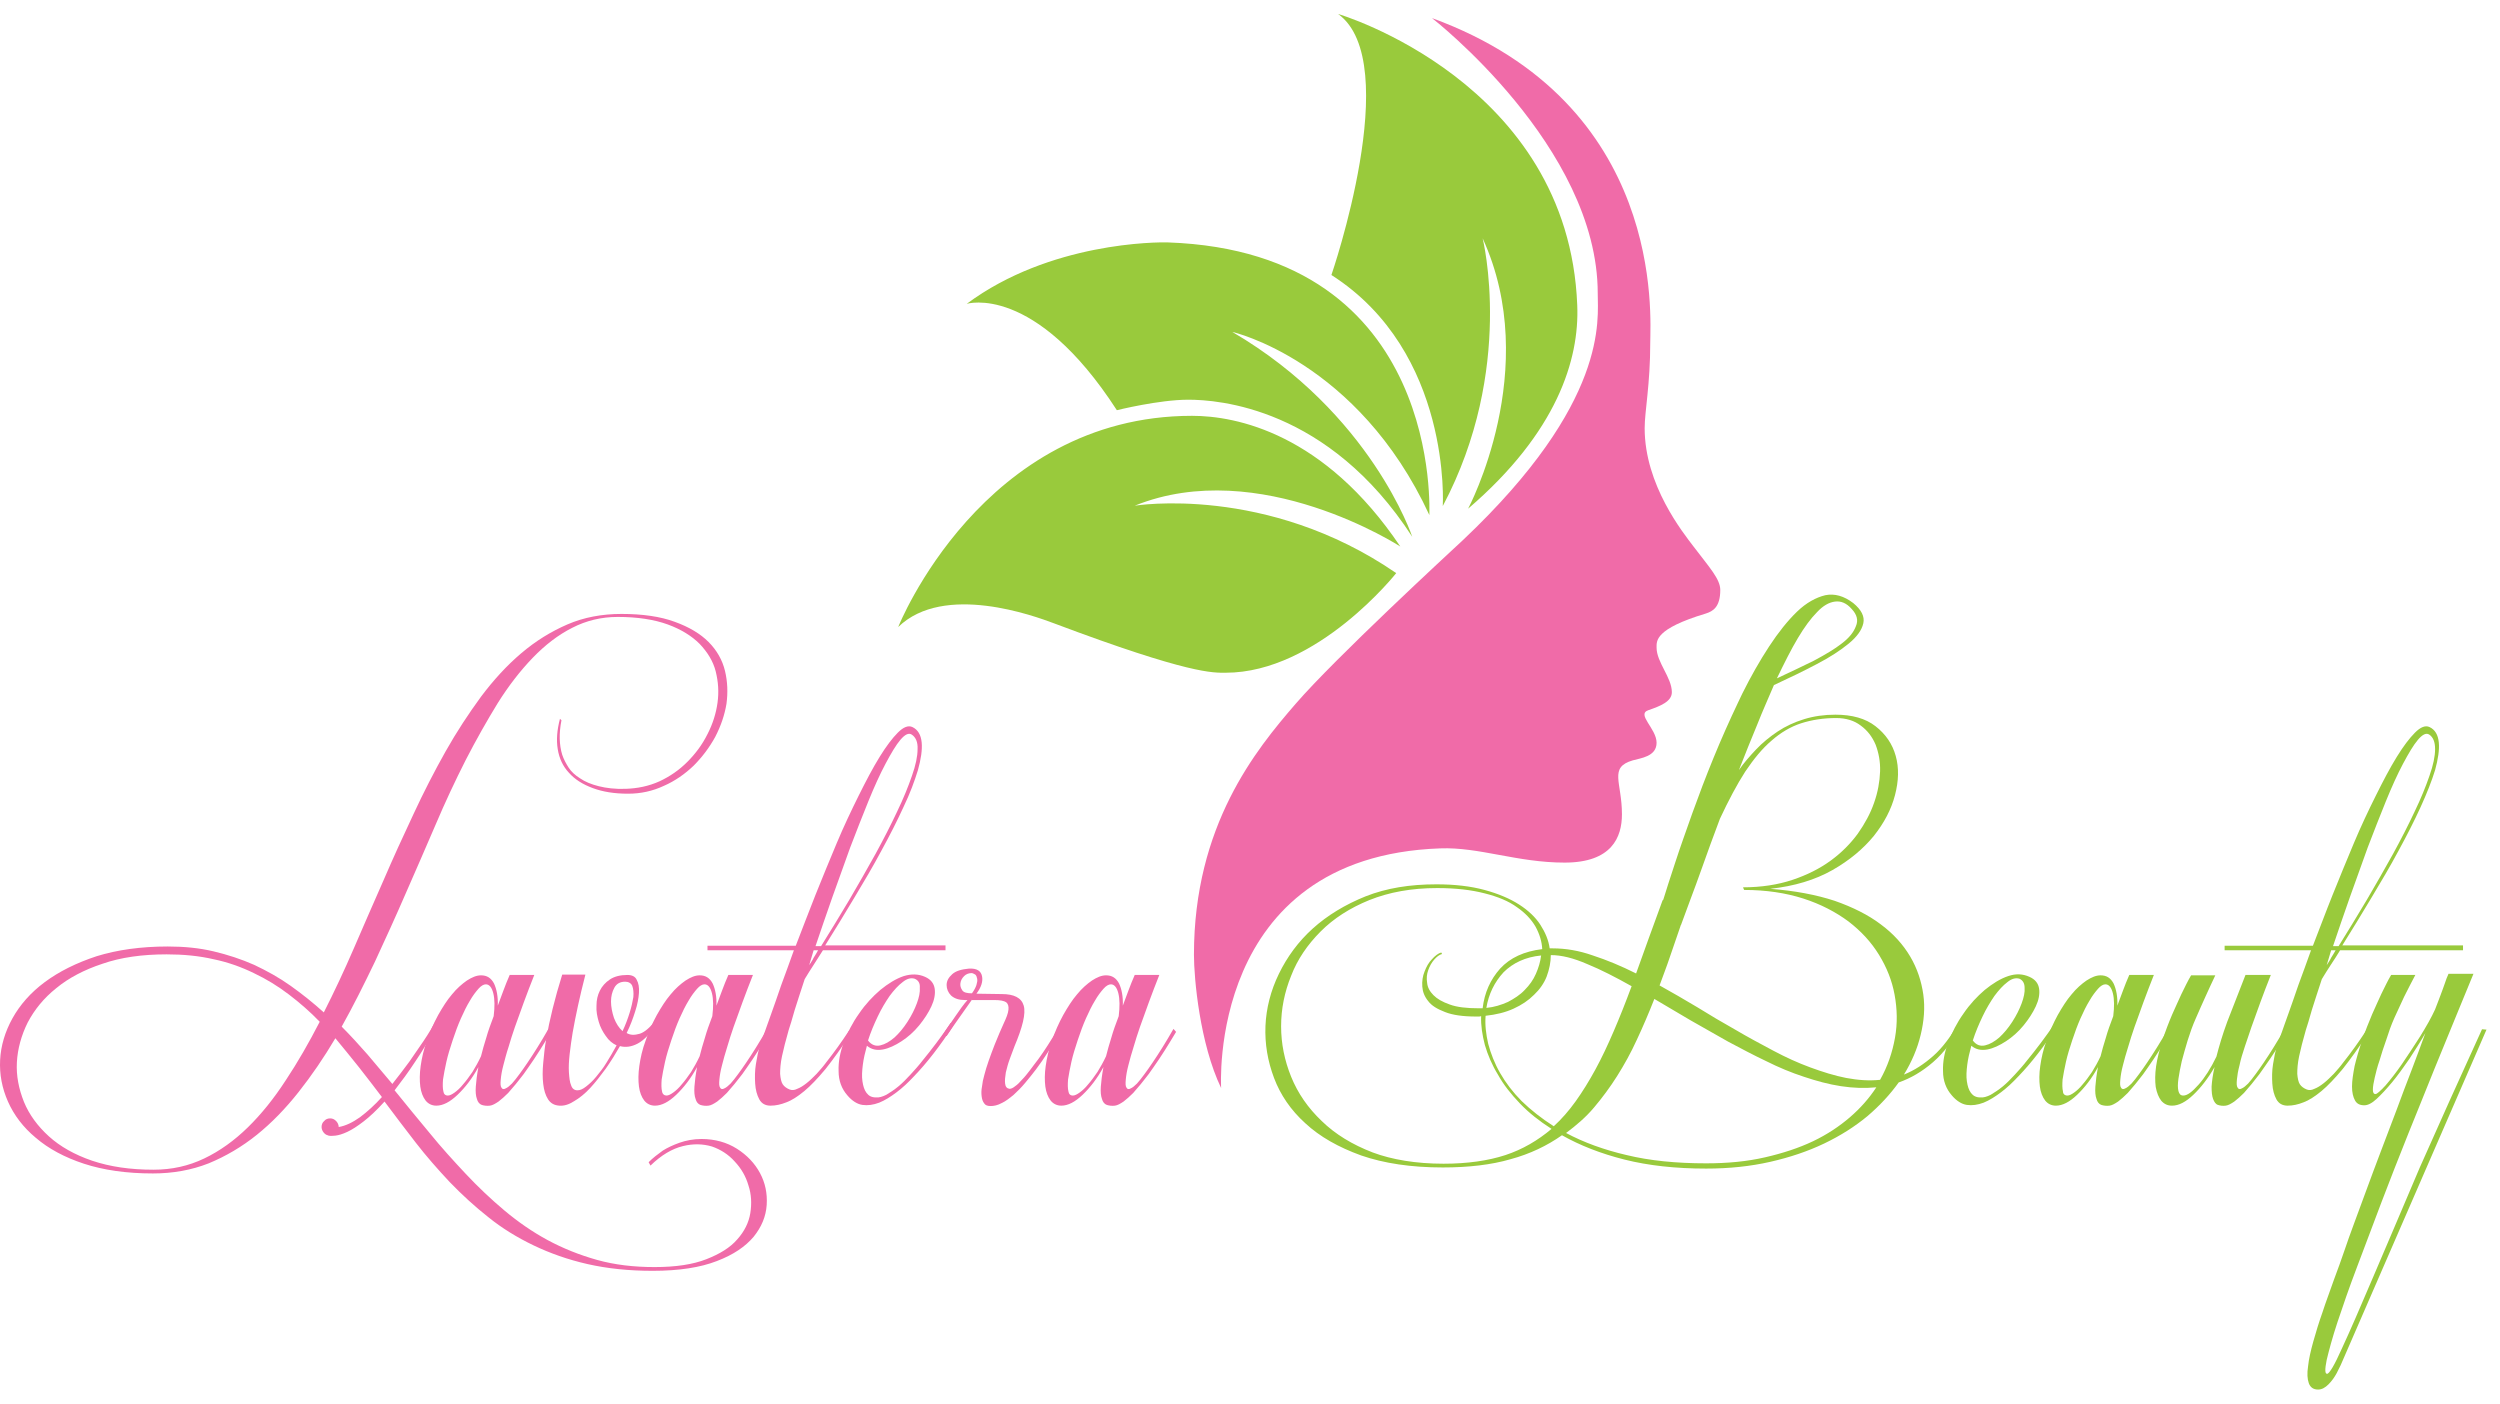 <svg width="171" height="96" viewBox="0 0 171 96" fill="none" xmlns="http://www.w3.org/2000/svg">
<path d="M29.971 70.017C29.41 71.016 28.901 71.887 28.391 72.63C27.907 73.373 27.423 74.013 26.99 74.577C27.78 75.55 28.569 76.524 29.385 77.497C30.174 78.471 31.015 79.393 31.856 80.29C32.697 81.186 33.589 82.031 34.506 82.8C35.423 83.569 36.417 84.26 37.461 84.824C38.506 85.387 39.652 85.848 40.85 86.181C42.047 86.514 43.347 86.668 44.773 86.668C46.226 86.668 47.398 86.489 48.315 86.13C49.232 85.772 49.946 85.336 50.43 84.772C50.914 84.234 51.219 83.62 51.321 82.979C51.423 82.339 51.398 81.698 51.194 81.084C51.016 80.469 50.71 79.931 50.251 79.444C49.818 78.957 49.283 78.624 48.697 78.42C48.086 78.24 47.423 78.215 46.71 78.394C45.971 78.573 45.232 79.009 44.493 79.726L44.366 79.495C44.646 79.214 44.977 78.957 45.334 78.701C45.665 78.496 46.047 78.317 46.48 78.163C46.914 78.01 47.423 77.907 47.984 77.907C48.901 77.907 49.716 78.138 50.404 78.573C51.092 79.009 51.627 79.572 51.984 80.238C52.34 80.904 52.493 81.622 52.442 82.416C52.391 83.21 52.086 83.927 51.551 84.593C50.99 85.259 50.175 85.823 49.028 86.258C47.907 86.694 46.455 86.924 44.646 86.924C43.016 86.924 41.538 86.77 40.187 86.463C38.837 86.156 37.614 85.72 36.493 85.182C35.372 84.644 34.328 84.004 33.41 83.261C32.468 82.518 31.601 81.724 30.761 80.853C29.945 79.982 29.155 79.086 28.442 78.163C27.703 77.216 27.015 76.293 26.302 75.346C25.767 75.935 25.308 76.37 24.875 76.703C24.442 77.036 24.085 77.267 23.754 77.421C23.423 77.574 23.168 77.651 22.939 77.677C22.735 77.702 22.582 77.702 22.48 77.677C22.455 77.677 22.455 77.677 22.429 77.651H22.404C22.302 77.625 22.2 77.549 22.123 77.446C22.047 77.344 21.996 77.216 21.996 77.088C21.996 76.934 22.047 76.78 22.174 76.678C22.276 76.55 22.429 76.498 22.582 76.498C22.735 76.498 22.862 76.55 22.99 76.678C23.092 76.78 23.168 76.934 23.168 77.088C23.627 77.011 24.111 76.78 24.62 76.421C25.13 76.037 25.64 75.576 26.123 75.038C25.588 74.347 25.079 73.655 24.544 72.989C24.009 72.323 23.474 71.657 22.939 71.016C22.149 72.349 21.308 73.578 20.416 74.705C19.525 75.832 18.582 76.806 17.563 77.625C16.544 78.445 15.448 79.086 14.276 79.572C13.104 80.033 11.83 80.264 10.454 80.264C8.646 80.264 7.066 80.033 5.741 79.598C4.416 79.162 3.321 78.573 2.454 77.83C1.588 77.113 0.951 76.268 0.544 75.346C0.136 74.423 -0.042 73.476 0.008 72.502C0.059 71.529 0.34 70.581 0.849 69.659C1.359 68.737 2.098 67.891 3.066 67.174C4.034 66.457 5.206 65.868 6.607 65.406C8.009 64.971 9.639 64.74 11.474 64.74C12.595 64.74 13.639 64.843 14.607 65.073C15.576 65.304 16.518 65.611 17.384 65.996C18.251 66.405 19.092 66.867 19.881 67.43C20.671 67.994 21.41 68.583 22.149 69.249C22.862 67.84 23.55 66.38 24.213 64.843C24.875 63.306 25.538 61.794 26.225 60.232C26.888 58.695 27.576 57.184 28.289 55.672C28.977 54.186 29.716 52.752 30.48 51.394C31.245 50.036 32.06 48.807 32.901 47.654C33.767 46.501 34.684 45.502 35.652 44.683C36.646 43.837 37.691 43.197 38.812 42.71C39.933 42.224 41.181 41.993 42.506 41.993C43.958 41.993 45.181 42.172 46.149 42.531C47.143 42.889 47.907 43.351 48.468 43.914C49.028 44.478 49.41 45.144 49.589 45.887C49.767 46.63 49.793 47.372 49.691 48.141C49.563 48.909 49.309 49.652 48.926 50.395C48.519 51.138 48.035 51.778 47.449 52.368C46.863 52.931 46.175 53.418 45.41 53.751C44.646 54.109 43.831 54.289 42.965 54.289C42.022 54.289 41.232 54.161 40.544 53.905C39.856 53.648 39.321 53.315 38.913 52.854C38.506 52.419 38.251 51.881 38.149 51.24C38.047 50.626 38.098 49.934 38.302 49.166L38.404 49.268C38.226 50.165 38.251 50.959 38.455 51.625C38.557 51.932 38.71 52.214 38.888 52.496C39.066 52.778 39.347 53.034 39.678 53.239C40.009 53.469 40.442 53.648 40.952 53.776C41.461 53.905 42.073 53.981 42.786 53.956C43.602 53.93 44.366 53.776 45.105 53.444C45.818 53.111 46.455 52.675 47.016 52.111C47.576 51.548 48.035 50.933 48.391 50.216C48.748 49.524 48.977 48.807 49.079 48.064C49.181 47.321 49.13 46.63 48.952 45.912C48.774 45.221 48.391 44.606 47.856 44.042C47.321 43.504 46.582 43.043 45.665 42.71C44.748 42.377 43.602 42.198 42.251 42.198C41.13 42.198 40.086 42.454 39.143 42.941C38.175 43.428 37.283 44.119 36.442 44.99C35.601 45.861 34.786 46.911 34.047 48.09C33.308 49.294 32.569 50.6 31.856 51.983C31.143 53.392 30.455 54.852 29.792 56.415C29.13 57.952 28.442 59.54 27.754 61.103C27.066 62.691 26.353 64.254 25.64 65.791C24.901 67.328 24.162 68.813 23.372 70.222C23.983 70.837 24.569 71.478 25.13 72.118C25.69 72.784 26.251 73.45 26.837 74.142C27.245 73.629 27.627 73.117 28.009 72.605C28.366 72.092 28.697 71.606 28.977 71.196C29.308 70.709 29.589 70.222 29.869 69.736L29.971 70.017ZM10.505 80.008C11.754 80.008 12.9 79.752 13.97 79.239C15.041 78.727 16.034 78.01 16.951 77.113C17.869 76.216 18.735 75.141 19.55 73.885C20.366 72.656 21.13 71.324 21.869 69.889C21.206 69.198 20.493 68.583 19.754 68.019C19.015 67.456 18.225 66.969 17.359 66.559C16.518 66.149 15.601 65.816 14.607 65.611C13.614 65.381 12.544 65.278 11.397 65.278C9.741 65.278 8.263 65.483 7.015 65.919C5.767 66.329 4.696 66.892 3.856 67.584C2.989 68.275 2.352 69.07 1.894 69.941C1.461 70.811 1.206 71.734 1.155 72.656C1.104 73.578 1.282 74.475 1.639 75.371C1.996 76.242 2.582 77.036 3.346 77.728C4.11 78.42 5.104 78.983 6.302 79.393C7.525 79.803 8.9 80.008 10.505 80.008Z" fill="#F06BA8"/>
<path d="M36.545 66.687C36.035 67.968 35.602 69.172 35.22 70.248C35.067 70.709 34.914 71.144 34.787 71.606C34.634 72.067 34.532 72.477 34.43 72.861C34.328 73.245 34.277 73.552 34.252 73.834C34.226 74.116 34.226 74.295 34.303 74.398C34.354 74.5 34.456 74.526 34.583 74.449C34.71 74.398 34.863 74.27 35.016 74.116C35.169 73.937 35.347 73.732 35.526 73.476C35.704 73.219 35.908 72.963 36.086 72.681C36.519 72.041 37.003 71.272 37.513 70.376L37.691 70.581C37.156 71.478 36.647 72.297 36.137 73.014C35.933 73.322 35.704 73.629 35.449 73.937C35.22 74.244 34.965 74.5 34.761 74.756C34.532 74.987 34.303 75.192 34.099 75.346C33.87 75.499 33.691 75.602 33.513 75.627C33.309 75.653 33.105 75.627 32.952 75.576C32.8 75.525 32.672 75.371 32.621 75.166C32.545 74.961 32.519 74.68 32.545 74.321C32.57 73.962 32.621 73.527 32.723 72.989C32.29 73.783 31.806 74.398 31.296 74.885C30.787 75.371 30.303 75.627 29.844 75.627C29.538 75.627 29.284 75.499 29.105 75.269C28.927 75.038 28.799 74.705 28.748 74.321C28.698 73.911 28.698 73.45 28.774 72.912C28.85 72.374 28.978 71.785 29.207 71.17C29.411 70.555 29.666 69.992 29.971 69.428C30.277 68.89 30.583 68.403 30.914 68.019C31.245 67.609 31.602 67.302 31.933 67.071C32.29 66.841 32.596 66.713 32.901 66.713C33.309 66.713 33.589 66.892 33.793 67.276C33.971 67.661 34.073 68.173 34.048 68.788C34.175 68.455 34.303 68.122 34.43 67.763C34.557 67.404 34.71 67.046 34.863 66.687H36.545ZM30.634 74.936C30.761 74.936 30.914 74.859 31.093 74.731C31.271 74.603 31.475 74.423 31.678 74.167C31.882 73.937 32.086 73.655 32.316 73.322C32.519 72.989 32.723 72.63 32.901 72.246C33.003 71.862 33.105 71.452 33.258 70.991C33.386 70.53 33.564 70.043 33.768 69.505C33.844 68.865 33.844 68.352 33.742 67.942C33.64 67.532 33.462 67.328 33.233 67.328C33.08 67.328 32.901 67.43 32.723 67.635C32.545 67.84 32.341 68.096 32.137 68.455C31.933 68.788 31.73 69.198 31.526 69.659C31.322 70.12 31.143 70.606 30.965 71.144C30.787 71.682 30.634 72.169 30.532 72.63C30.43 73.091 30.354 73.501 30.303 73.834C30.277 74.167 30.277 74.449 30.328 74.654C30.354 74.833 30.456 74.936 30.634 74.936Z" fill="#F06BA8"/>
<path d="M40.035 66.687C39.653 68.173 39.373 69.479 39.169 70.632C39.093 71.119 39.016 71.606 38.965 72.092C38.914 72.553 38.889 72.989 38.914 73.347C38.94 73.706 38.965 74.013 39.067 74.244C39.144 74.475 39.297 74.577 39.5 74.577C39.679 74.577 39.857 74.5 40.086 74.321C40.316 74.142 40.545 73.937 40.774 73.655C41.004 73.373 41.258 73.066 41.488 72.681C41.717 72.323 41.946 71.913 42.175 71.503C41.895 71.375 41.641 71.17 41.437 70.863C41.233 70.581 41.054 70.248 40.953 69.889C40.851 69.531 40.774 69.172 40.8 68.788C40.8 68.403 40.876 68.07 41.029 67.763C41.182 67.456 41.411 67.2 41.717 66.995C42.023 66.79 42.43 66.687 42.914 66.687C43.22 66.687 43.449 66.79 43.551 67.02C43.679 67.251 43.73 67.532 43.704 67.917C43.679 68.275 43.602 68.711 43.449 69.172C43.297 69.659 43.118 70.145 42.863 70.658C43.118 70.811 43.398 70.811 43.755 70.709C44.086 70.606 44.443 70.299 44.825 69.812L45.004 69.941C44.52 70.658 44.061 71.144 43.628 71.375C43.195 71.606 42.787 71.657 42.405 71.554C42.099 72.092 41.793 72.579 41.437 73.091C41.08 73.578 40.723 74.039 40.367 74.423C40.01 74.808 39.628 75.115 39.271 75.32C38.914 75.55 38.583 75.653 38.252 75.627C37.921 75.602 37.666 75.474 37.487 75.192C37.309 74.91 37.207 74.577 37.156 74.142C37.105 73.706 37.105 73.245 37.156 72.707C37.207 72.169 37.258 71.631 37.36 71.068C37.589 69.761 37.946 68.301 38.456 66.662H40.035V66.687ZM42.761 67.148C42.43 67.148 42.175 67.276 42.023 67.558C41.87 67.84 41.793 68.147 41.793 68.506C41.793 68.865 41.87 69.249 41.997 69.633C42.15 70.017 42.328 70.299 42.583 70.53C42.787 70.094 42.94 69.684 43.067 69.275C43.195 68.865 43.271 68.506 43.322 68.199C43.347 67.891 43.322 67.635 43.246 67.43C43.169 67.251 42.991 67.148 42.761 67.148Z" fill="#F06BA8"/>
<path d="M51.501 66.687C50.991 67.968 50.558 69.172 50.176 70.248C50.023 70.709 49.87 71.144 49.742 71.606C49.59 72.067 49.488 72.477 49.386 72.861C49.284 73.245 49.233 73.552 49.207 73.834C49.182 74.116 49.182 74.295 49.258 74.398C49.309 74.5 49.411 74.526 49.539 74.449C49.666 74.398 49.819 74.27 49.972 74.116C50.125 73.937 50.303 73.732 50.481 73.476C50.66 73.219 50.864 72.963 51.042 72.681C51.475 72.041 51.959 71.272 52.469 70.376L52.647 70.581C52.112 71.478 51.602 72.297 51.093 73.014C50.889 73.322 50.66 73.629 50.405 73.937C50.176 74.244 49.921 74.5 49.717 74.756C49.488 74.987 49.258 75.192 49.055 75.346C48.825 75.499 48.647 75.602 48.469 75.627C48.265 75.653 48.061 75.627 47.908 75.576C47.755 75.525 47.628 75.371 47.577 75.166C47.5 74.961 47.475 74.68 47.5 74.321C47.526 73.962 47.577 73.527 47.679 72.989C47.246 73.783 46.761 74.398 46.252 74.885C45.742 75.371 45.258 75.627 44.8 75.627C44.494 75.627 44.239 75.499 44.061 75.269C43.883 75.038 43.755 74.705 43.704 74.321C43.653 73.911 43.653 73.45 43.73 72.912C43.806 72.374 43.934 71.785 44.163 71.17C44.367 70.555 44.621 69.992 44.927 69.428C45.233 68.89 45.539 68.403 45.87 68.019C46.201 67.609 46.558 67.302 46.889 67.071C47.246 66.841 47.551 66.713 47.857 66.713C48.265 66.713 48.545 66.892 48.749 67.276C48.927 67.661 49.029 68.173 49.004 68.788C49.131 68.455 49.258 68.122 49.386 67.763C49.513 67.404 49.666 67.046 49.819 66.687H51.501ZM45.59 74.936C45.717 74.936 45.87 74.859 46.048 74.731C46.227 74.603 46.43 74.423 46.634 74.167C46.838 73.937 47.042 73.655 47.271 73.322C47.475 72.989 47.679 72.63 47.857 72.246C47.959 71.862 48.061 71.452 48.214 70.991C48.341 70.53 48.52 70.043 48.723 69.505C48.8 68.865 48.8 68.352 48.698 67.942C48.596 67.532 48.418 67.328 48.188 67.328C48.035 67.328 47.857 67.43 47.679 67.635C47.5 67.84 47.297 68.096 47.093 68.455C46.889 68.788 46.685 69.198 46.481 69.659C46.277 70.12 46.099 70.606 45.921 71.144C45.742 71.682 45.59 72.169 45.488 72.63C45.386 73.091 45.309 73.501 45.258 73.834C45.233 74.167 45.233 74.449 45.284 74.654C45.309 74.833 45.437 74.936 45.59 74.936Z" fill="#F06BA8"/>
<path d="M64.698 64.996H56.29C56.087 65.329 55.857 65.662 55.653 65.996C55.45 66.303 55.246 66.636 55.042 66.969C54.762 67.789 54.558 68.48 54.354 69.095C54.176 69.71 54.048 70.171 53.946 70.453C53.743 71.17 53.59 71.759 53.488 72.246C53.386 72.733 53.36 73.117 53.36 73.45C53.386 73.757 53.437 74.013 53.539 74.167C53.641 74.321 53.819 74.449 54.023 74.526C54.176 74.577 54.328 74.577 54.532 74.475C54.736 74.398 54.94 74.27 55.169 74.09C55.399 73.911 55.602 73.706 55.857 73.45C56.087 73.194 56.316 72.938 56.52 72.656C57.029 72.015 57.564 71.272 58.099 70.453L58.227 70.658C57.564 71.657 56.978 72.477 56.469 73.117C55.934 73.757 55.45 74.27 55.017 74.628C54.583 74.987 54.15 75.269 53.794 75.397C53.411 75.55 53.055 75.627 52.698 75.627C52.341 75.627 52.087 75.474 51.934 75.192C51.781 74.91 51.679 74.551 51.653 74.116C51.628 73.706 51.628 73.245 51.704 72.784C51.781 72.323 51.857 71.887 51.985 71.529C52.035 71.426 52.112 71.17 52.239 70.786C52.367 70.402 52.545 69.941 52.749 69.351C52.953 68.788 53.182 68.122 53.437 67.379C53.717 66.636 53.997 65.842 54.303 64.996H48.392V64.689H54.431C54.864 63.588 55.297 62.409 55.781 61.205C56.265 60.001 56.749 58.823 57.233 57.67C57.717 56.517 58.227 55.442 58.736 54.417C59.246 53.392 59.704 52.521 60.163 51.778C60.622 51.035 61.029 50.498 61.411 50.113C61.794 49.729 62.125 49.601 62.405 49.729C62.787 49.908 62.991 50.267 63.042 50.779C63.093 51.292 62.991 51.932 62.787 52.675C62.558 53.418 62.252 54.263 61.794 55.211C61.361 56.159 60.851 57.158 60.29 58.182C59.73 59.233 59.093 60.309 58.431 61.41C57.768 62.512 57.106 63.613 56.443 64.663H64.673V64.996H64.698ZM55.348 66.021C55.45 65.842 55.577 65.688 55.653 65.509C55.755 65.355 55.857 65.176 55.959 64.996H55.653L55.348 66.021ZM62.354 50.241C62.15 50.113 61.895 50.241 61.59 50.6C61.284 50.959 60.953 51.522 60.571 52.239C60.188 52.957 59.806 53.802 59.399 54.801C58.991 55.8 58.583 56.85 58.15 57.978C57.743 59.105 57.335 60.232 56.927 61.385C56.52 62.537 56.138 63.664 55.781 64.715H56.163C56.8 63.69 57.462 62.614 58.099 61.538C58.736 60.462 59.322 59.412 59.883 58.413C60.443 57.388 60.927 56.441 61.361 55.518C61.794 54.622 62.125 53.802 62.38 53.059C62.634 52.342 62.762 51.727 62.762 51.24C62.787 50.754 62.634 50.421 62.354 50.241Z" fill="#F06BA8"/>
<path d="M63.271 66.815C63.679 66.995 63.883 67.276 63.934 67.635C63.985 67.994 63.908 68.403 63.705 68.839C63.501 69.275 63.22 69.71 62.864 70.145C62.507 70.581 62.099 70.939 61.666 71.221C61.233 71.503 60.8 71.708 60.392 71.785C59.959 71.862 59.602 71.785 59.297 71.529C59.169 71.99 59.068 72.425 59.017 72.835C58.966 73.245 58.94 73.629 58.991 73.962C59.042 74.295 59.118 74.552 59.271 74.756C59.424 74.961 59.628 75.064 59.908 75.064C60.112 75.089 60.367 75.013 60.622 74.885C60.876 74.731 61.157 74.552 61.437 74.321C61.717 74.09 61.998 73.809 62.278 73.501C62.558 73.194 62.838 72.886 63.093 72.553C63.705 71.811 64.367 70.939 65.029 69.966L65.208 70.145C64.29 71.554 63.399 72.707 62.507 73.629C62.125 74.039 61.743 74.398 61.335 74.705C60.927 75.013 60.52 75.269 60.138 75.422C59.73 75.576 59.348 75.627 58.991 75.576C58.634 75.525 58.278 75.294 57.972 74.936C57.564 74.475 57.36 73.911 57.36 73.271C57.335 72.63 57.462 71.964 57.717 71.298C57.972 70.632 58.303 69.966 58.762 69.326C59.195 68.685 59.704 68.147 60.214 67.712C60.749 67.276 61.284 66.943 61.819 66.764C62.329 66.61 62.813 66.61 63.271 66.815ZM62.558 66.943C62.303 66.867 62.023 66.943 61.743 67.174C61.437 67.404 61.157 67.712 60.851 68.122C60.571 68.532 60.29 68.993 60.036 69.531C59.781 70.069 59.552 70.606 59.373 71.17C59.602 71.478 59.908 71.58 60.214 71.503C60.545 71.426 60.851 71.247 61.182 70.965C61.488 70.683 61.794 70.325 62.074 69.889C62.354 69.454 62.558 69.044 62.711 68.634C62.864 68.224 62.94 67.866 62.915 67.558C62.94 67.251 62.813 67.046 62.558 66.943Z" fill="#F06BA8"/>
<path d="M66.482 68.378C66.227 68.737 65.947 69.146 65.615 69.608C65.284 70.069 65.004 70.478 64.749 70.863H64.443C64.775 70.325 65.106 69.864 65.386 69.454C65.666 69.044 65.921 68.685 66.176 68.403H65.998C65.59 68.403 65.284 68.301 65.055 68.096C64.851 67.891 64.749 67.635 64.749 67.379C64.749 67.097 64.876 66.867 65.131 66.636C65.386 66.405 65.768 66.303 66.278 66.252C66.813 66.226 67.093 66.405 67.169 66.764C67.246 67.123 67.119 67.533 66.787 67.968L68.494 67.994H68.52C69.361 67.994 69.87 68.25 70.023 68.788C70.176 69.326 69.947 70.248 69.386 71.58C69.31 71.785 69.208 72.067 69.08 72.4C68.953 72.733 68.877 73.04 68.8 73.347C68.749 73.655 68.724 73.911 68.749 74.116C68.775 74.347 68.877 74.449 69.055 74.475C69.157 74.475 69.284 74.423 69.437 74.295C69.59 74.193 69.743 74.039 69.921 73.834C70.1 73.655 70.278 73.424 70.456 73.194C70.635 72.963 70.813 72.707 71.017 72.451C71.45 71.862 71.883 71.17 72.342 70.402L72.494 70.606C71.959 71.554 71.424 72.4 70.864 73.143C70.635 73.45 70.38 73.757 70.125 74.065C69.87 74.372 69.615 74.628 69.335 74.885C69.055 75.115 68.8 75.32 68.52 75.448C68.24 75.602 67.985 75.653 67.755 75.653C67.552 75.653 67.399 75.602 67.322 75.474C67.221 75.346 67.169 75.192 67.144 74.987C67.119 74.782 67.119 74.577 67.169 74.321C67.195 74.065 67.246 73.809 67.322 73.552C67.475 72.938 67.73 72.246 68.036 71.452C68.265 70.888 68.469 70.402 68.647 70.017C68.826 69.633 68.953 69.326 68.978 69.07C69.004 68.839 68.953 68.66 68.826 68.557C68.673 68.455 68.418 68.403 68.01 68.403H66.482V68.378ZM66.456 66.559C66.252 66.559 66.074 66.636 65.947 66.764C65.794 66.918 65.717 67.072 65.692 67.251C65.666 67.43 65.717 67.584 65.819 67.737C65.921 67.891 66.15 67.942 66.482 67.942C66.635 67.737 66.736 67.533 66.787 67.379C66.838 67.2 66.864 67.072 66.838 66.943C66.813 66.815 66.787 66.739 66.711 66.662C66.609 66.61 66.533 66.559 66.456 66.559Z" fill="#F06BA8"/>
<path d="M79.297 66.687C78.787 67.968 78.354 69.172 77.972 70.248C77.819 70.709 77.666 71.144 77.539 71.606C77.386 72.067 77.284 72.477 77.182 72.861C77.081 73.245 77.029 73.552 77.004 73.834C76.979 74.116 76.979 74.295 77.055 74.398C77.106 74.5 77.208 74.526 77.335 74.449C77.463 74.398 77.615 74.27 77.768 74.116C77.921 73.937 78.1 73.732 78.278 73.476C78.456 73.219 78.66 72.963 78.838 72.681C79.272 72.041 79.756 71.272 80.265 70.376L80.444 70.581C79.909 71.478 79.399 72.297 78.889 73.014C78.686 73.322 78.456 73.629 78.201 73.937C77.972 74.244 77.717 74.5 77.514 74.756C77.284 74.987 77.055 75.192 76.851 75.346C76.622 75.499 76.444 75.602 76.265 75.627C76.061 75.653 75.858 75.627 75.705 75.576C75.552 75.525 75.424 75.371 75.374 75.166C75.297 74.961 75.272 74.68 75.297 74.321C75.323 73.962 75.374 73.527 75.475 72.989C75.042 73.783 74.558 74.398 74.049 74.885C73.539 75.371 73.055 75.627 72.596 75.627C72.291 75.627 72.036 75.499 71.858 75.269C71.679 75.038 71.552 74.705 71.501 74.321C71.45 73.911 71.45 73.45 71.526 72.912C71.603 72.374 71.73 71.785 71.959 71.17C72.163 70.555 72.418 69.992 72.724 69.428C73.029 68.89 73.335 68.403 73.666 68.019C73.998 67.609 74.354 67.302 74.686 67.071C75.042 66.841 75.348 66.713 75.654 66.713C76.061 66.713 76.342 66.892 76.546 67.276C76.724 67.661 76.826 68.173 76.8 68.788C76.928 68.455 77.055 68.122 77.182 67.763C77.31 67.404 77.463 67.046 77.615 66.687H79.297ZM73.386 74.936C73.514 74.936 73.666 74.859 73.845 74.731C74.023 74.603 74.227 74.423 74.431 74.167C74.635 73.937 74.838 73.655 75.068 73.322C75.272 72.989 75.475 72.63 75.654 72.246C75.756 71.862 75.858 71.452 76.01 70.991C76.138 70.53 76.316 70.043 76.52 69.505C76.596 68.865 76.596 68.352 76.495 67.942C76.393 67.532 76.214 67.328 75.985 67.328C75.832 67.328 75.654 67.43 75.475 67.635C75.297 67.84 75.093 68.096 74.889 68.455C74.686 68.788 74.482 69.198 74.278 69.659C74.074 70.12 73.896 70.606 73.717 71.144C73.539 71.682 73.386 72.169 73.284 72.63C73.182 73.091 73.106 73.501 73.055 73.834C73.029 74.167 73.029 74.449 73.081 74.654C73.106 74.833 73.208 74.936 73.386 74.936Z" fill="#F06BA8"/>
<path d="M119.17 47.449C119.756 46.271 120.368 45.195 121.005 44.222C121.642 43.248 122.279 42.454 122.916 41.839C123.553 41.224 124.215 40.866 124.852 40.712C125.489 40.584 126.126 40.763 126.763 41.25C127.323 41.711 127.553 42.172 127.451 42.633C127.349 43.094 127.018 43.556 126.457 44.017C125.897 44.478 125.158 44.964 124.266 45.425C123.349 45.912 122.381 46.373 121.336 46.86C120.979 47.705 120.572 48.602 120.189 49.575C119.782 50.549 119.374 51.574 118.941 52.675C119.272 52.188 119.68 51.727 120.113 51.266C120.546 50.805 121.056 50.395 121.591 50.036C122.126 49.678 122.737 49.396 123.4 49.191C124.062 48.986 124.776 48.884 125.54 48.884C126.686 48.884 127.604 49.14 128.291 49.678C128.979 50.216 129.438 50.882 129.667 51.702C129.897 52.521 129.871 53.418 129.616 54.391C129.362 55.365 128.877 56.287 128.164 57.184C127.451 58.054 126.508 58.849 125.336 59.515C124.164 60.181 122.737 60.616 121.081 60.795C122.763 60.923 124.24 61.205 125.489 61.615C126.737 62.051 127.807 62.589 128.648 63.229C129.514 63.869 130.177 64.612 130.661 65.432C131.145 66.252 131.425 67.123 131.553 68.019C131.68 68.916 131.604 69.838 131.374 70.786C131.145 71.734 130.763 72.63 130.228 73.501C130.941 73.219 131.604 72.784 132.241 72.22C132.878 71.657 133.464 70.863 133.999 69.915L134.228 70.043C133.616 71.144 132.954 72.015 132.215 72.656C131.476 73.296 130.686 73.757 129.871 74.039C129.285 74.859 128.572 75.627 127.731 76.345C126.865 77.062 125.897 77.677 124.776 78.215C123.654 78.752 122.432 79.162 121.081 79.47C119.731 79.777 118.279 79.931 116.699 79.931C114.61 79.931 112.75 79.726 111.119 79.316C109.489 78.906 108.062 78.343 106.839 77.651C105.82 78.368 104.648 78.932 103.323 79.29C101.998 79.675 100.444 79.854 98.686 79.854C96.52 79.854 94.66 79.572 93.106 79.034C91.552 78.471 90.278 77.754 89.284 76.831C88.291 75.935 87.578 74.885 87.144 73.732C86.711 72.579 86.507 71.401 86.558 70.171C86.609 68.967 86.915 67.763 87.476 66.61C88.036 65.458 88.8 64.407 89.794 63.511C90.788 62.614 92.011 61.871 93.412 61.308C94.839 60.744 96.444 60.488 98.253 60.488C99.501 60.488 100.597 60.616 101.539 60.872C102.482 61.128 103.272 61.461 103.909 61.871C104.546 62.281 105.03 62.742 105.361 63.255C105.692 63.767 105.922 64.305 105.998 64.868H106.202C107.094 64.868 108.011 65.022 108.954 65.355C109.896 65.662 110.89 66.072 111.909 66.585C112.189 65.816 112.47 65.022 112.775 64.177C113.081 63.357 113.387 62.486 113.718 61.59L113.769 61.538C113.973 60.898 114.228 60.053 114.584 59.002C114.915 57.978 115.323 56.85 115.756 55.621C116.189 54.417 116.673 53.136 117.209 51.83C117.744 50.523 118.304 49.268 118.89 48.038L119.17 47.449ZM98.737 79.598C100.367 79.598 101.794 79.393 102.966 79.009C104.138 78.624 105.183 78.01 106.126 77.216C105.285 76.678 104.571 76.114 103.96 75.474C103.348 74.833 102.839 74.193 102.457 73.501C102.049 72.835 101.769 72.169 101.565 71.478C101.387 70.786 101.285 70.145 101.31 69.505C101.234 69.531 101.183 69.531 101.132 69.531C101.081 69.531 101.004 69.531 100.953 69.531C100.062 69.531 99.348 69.428 98.839 69.223C98.304 69.018 97.922 68.788 97.692 68.48C97.438 68.173 97.31 67.84 97.285 67.481C97.259 67.123 97.31 66.764 97.438 66.457C97.565 66.124 97.718 65.842 97.947 65.611C98.151 65.381 98.38 65.201 98.584 65.15L98.635 65.253C98.457 65.304 98.278 65.432 98.1 65.637C97.922 65.842 97.794 66.072 97.692 66.354C97.59 66.636 97.565 66.918 97.616 67.225C97.641 67.532 97.794 67.814 98.049 68.07C98.304 68.327 98.66 68.532 99.17 68.711C99.654 68.89 100.317 68.967 101.157 68.967H101.412C101.539 67.891 101.947 66.995 102.61 66.252C103.297 65.509 104.24 65.073 105.489 64.92C105.463 64.407 105.31 63.895 105.03 63.383C104.75 62.896 104.317 62.435 103.756 62.051C103.196 61.641 102.457 61.333 101.539 61.103C100.648 60.872 99.578 60.744 98.304 60.744C96.546 60.744 95.017 61.026 93.667 61.564C92.342 62.102 91.221 62.819 90.329 63.716C89.437 64.612 88.749 65.611 88.316 66.738C87.858 67.865 87.628 69.018 87.628 70.197C87.628 71.375 87.858 72.528 88.316 73.655C88.775 74.782 89.463 75.781 90.406 76.678C91.323 77.574 92.495 78.291 93.896 78.829C95.195 79.316 96.852 79.598 98.737 79.598ZM106.278 77.036C106.813 76.549 107.323 75.96 107.782 75.32C108.24 74.68 108.699 73.937 109.132 73.142C109.565 72.348 109.973 71.478 110.38 70.53C110.788 69.582 111.196 68.557 111.603 67.456C110.508 66.841 109.514 66.329 108.571 65.944C107.629 65.534 106.813 65.329 106.075 65.329C106.075 65.816 105.973 66.303 105.794 66.79C105.616 67.251 105.31 67.686 104.928 68.045C104.546 68.429 104.087 68.737 103.527 68.993C102.966 69.249 102.329 69.403 101.616 69.479C101.565 70.094 101.641 70.735 101.794 71.401C101.973 72.067 102.227 72.733 102.61 73.399C102.992 74.065 103.476 74.705 104.087 75.32C104.724 75.935 105.438 76.498 106.278 77.036ZM101.667 68.941C102.202 68.89 102.686 68.737 103.145 68.532C103.578 68.301 103.985 68.045 104.291 67.712C104.622 67.379 104.877 67.02 105.055 66.61C105.234 66.201 105.361 65.791 105.412 65.355C104.342 65.458 103.476 65.868 102.839 66.508C102.227 67.174 101.82 67.994 101.667 68.941ZM113.157 68.327C112.775 69.3 112.368 70.248 111.96 71.119C111.552 72.015 111.094 72.835 110.61 73.604C110.126 74.372 109.591 75.089 109.03 75.755C108.47 76.421 107.807 76.985 107.119 77.497C108.317 78.138 109.718 78.65 111.272 79.009C112.852 79.393 114.661 79.572 116.699 79.572C118.177 79.572 119.502 79.444 120.724 79.162C121.947 78.881 123.043 78.522 124.011 78.061C124.979 77.6 125.82 77.036 126.534 76.421C127.247 75.807 127.858 75.115 128.342 74.372C127.553 74.449 126.763 74.423 125.922 74.295C125.081 74.167 124.24 73.937 123.4 73.655C122.533 73.373 121.667 73.014 120.801 72.579C119.935 72.169 119.068 71.708 118.202 71.247C117.336 70.76 116.495 70.273 115.629 69.787C114.763 69.275 113.947 68.788 113.157 68.327ZM114.941 63.357C114.712 64.049 114.457 64.74 114.228 65.432C113.998 66.124 113.743 66.764 113.514 67.404C114.355 67.865 115.221 68.378 116.087 68.89C116.954 69.428 117.82 69.941 118.686 70.427C119.553 70.939 120.419 71.401 121.285 71.862C122.151 72.323 122.992 72.707 123.833 73.014C124.674 73.322 125.489 73.578 126.279 73.732C127.094 73.885 127.858 73.937 128.597 73.86C129.107 72.963 129.438 71.99 129.616 70.991C129.795 69.992 129.769 69.018 129.591 68.045C129.413 67.071 129.056 66.175 128.521 65.304C127.986 64.433 127.298 63.69 126.432 63.024C125.565 62.384 124.546 61.846 123.349 61.461C122.151 61.077 120.801 60.872 119.298 60.872L119.221 60.693C120.47 60.693 121.616 60.514 122.61 60.181C123.604 59.848 124.47 59.412 125.209 58.874C125.948 58.336 126.559 57.721 127.069 57.03C127.553 56.338 127.935 55.647 128.19 54.904C128.444 54.186 128.572 53.469 128.597 52.778C128.623 52.086 128.495 51.471 128.291 50.933C128.062 50.395 127.731 49.96 127.272 49.627C126.839 49.294 126.279 49.114 125.591 49.114C124.725 49.114 123.909 49.242 123.196 49.473C122.482 49.703 121.795 50.113 121.183 50.651C120.546 51.189 119.96 51.907 119.374 52.778C118.814 53.648 118.228 54.75 117.642 56.005C117.209 57.158 116.775 58.336 116.342 59.566C115.909 60.795 115.425 62.025 114.966 63.306H114.941V63.357ZM126.661 41.66C126.304 41.25 125.922 41.096 125.514 41.148C125.107 41.199 124.699 41.429 124.291 41.865C123.858 42.3 123.425 42.889 122.967 43.658C122.508 44.426 122.049 45.349 121.54 46.399C122.432 45.989 123.272 45.579 124.062 45.195C124.826 44.785 125.489 44.401 125.973 44.017C126.483 43.632 126.788 43.248 126.941 42.838C127.12 42.428 127.018 42.044 126.661 41.66Z" fill="#99CA3C"/>
<path d="M138.814 66.815C139.221 66.995 139.425 67.276 139.476 67.635C139.527 67.994 139.451 68.403 139.247 68.839C139.043 69.274 138.763 69.71 138.406 70.145C138.05 70.581 137.642 70.939 137.209 71.221C136.776 71.503 136.342 71.708 135.935 71.785C135.502 71.862 135.145 71.785 134.839 71.529C134.712 71.99 134.61 72.425 134.559 72.835C134.508 73.245 134.483 73.629 134.534 73.962C134.585 74.295 134.661 74.551 134.814 74.756C134.967 74.961 135.171 75.064 135.451 75.064C135.655 75.089 135.909 75.013 136.164 74.884C136.419 74.731 136.699 74.551 136.979 74.321C137.26 74.09 137.54 73.808 137.82 73.501C138.1 73.194 138.381 72.886 138.636 72.553C139.247 71.811 139.909 70.939 140.572 69.966L140.75 70.145C139.833 71.554 138.941 72.707 138.05 73.629C137.667 74.039 137.285 74.398 136.878 74.705C136.47 75.013 136.062 75.269 135.68 75.422C135.272 75.576 134.89 75.627 134.534 75.576C134.177 75.525 133.82 75.294 133.514 74.936C133.107 74.475 132.903 73.911 132.903 73.271C132.878 72.63 133.005 71.964 133.26 71.298C133.514 70.632 133.846 69.966 134.304 69.326C134.737 68.685 135.247 68.147 135.756 67.712C136.292 67.276 136.827 66.943 137.362 66.764C137.897 66.585 138.355 66.61 138.814 66.815ZM138.126 66.943C137.871 66.867 137.591 66.943 137.311 67.174C137.005 67.404 136.725 67.712 136.419 68.122C136.139 68.532 135.858 68.993 135.604 69.531C135.349 70.069 135.12 70.606 134.941 71.17C135.171 71.477 135.451 71.58 135.782 71.503C136.113 71.426 136.419 71.247 136.75 70.965C137.056 70.683 137.362 70.325 137.642 69.889C137.922 69.454 138.126 69.044 138.279 68.634C138.432 68.224 138.508 67.865 138.483 67.558C138.483 67.251 138.355 67.046 138.126 66.943Z" fill="#99CA3C"/>
<path d="M147.324 66.687C146.814 67.968 146.381 69.172 145.999 70.248C145.846 70.709 145.693 71.144 145.566 71.606C145.413 72.067 145.311 72.477 145.209 72.861C145.107 73.245 145.056 73.552 145.031 73.834C145.005 74.116 145.005 74.295 145.081 74.398C145.132 74.5 145.234 74.526 145.362 74.449C145.489 74.398 145.642 74.27 145.795 74.116C145.948 73.937 146.126 73.732 146.304 73.476C146.483 73.219 146.687 72.963 146.865 72.681C147.298 72.041 147.782 71.272 148.292 70.376L148.47 70.581C147.935 71.478 147.425 72.297 146.916 73.014C146.712 73.322 146.483 73.629 146.228 73.937C145.999 74.244 145.744 74.5 145.54 74.756C145.311 74.987 145.081 75.192 144.878 75.346C144.648 75.499 144.47 75.602 144.292 75.627C144.088 75.653 143.884 75.627 143.731 75.576C143.578 75.525 143.451 75.371 143.4 75.166C143.323 74.961 143.298 74.68 143.323 74.321C143.349 73.962 143.4 73.527 143.502 72.989C143.069 73.783 142.585 74.398 142.075 74.885C141.566 75.371 141.081 75.627 140.623 75.627C140.317 75.627 140.062 75.499 139.884 75.269C139.706 75.038 139.578 74.705 139.527 74.321C139.476 73.911 139.476 73.45 139.553 72.912C139.629 72.374 139.757 71.785 139.986 71.17C140.19 70.555 140.444 69.992 140.75 69.428C141.056 68.89 141.362 68.403 141.693 68.019C142.024 67.609 142.381 67.302 142.712 67.071C143.069 66.841 143.374 66.713 143.68 66.713C144.088 66.713 144.368 66.892 144.572 67.276C144.75 67.661 144.852 68.173 144.827 68.788C144.954 68.455 145.081 68.122 145.209 67.763C145.336 67.404 145.489 67.046 145.642 66.687H147.324ZM141.413 74.936C141.54 74.936 141.693 74.859 141.871 74.731C142.05 74.603 142.253 74.423 142.457 74.167C142.661 73.937 142.865 73.655 143.094 73.322C143.298 72.989 143.502 72.63 143.68 72.246C143.782 71.862 143.884 71.452 144.037 70.991C144.164 70.53 144.343 70.043 144.546 69.505C144.623 68.865 144.623 68.352 144.521 67.942C144.419 67.532 144.241 67.328 144.011 67.328C143.859 67.328 143.68 67.43 143.502 67.635C143.324 67.84 143.12 68.096 142.916 68.455C142.712 68.788 142.508 69.198 142.304 69.659C142.101 70.12 141.922 70.606 141.744 71.144C141.566 71.682 141.413 72.169 141.311 72.63C141.209 73.091 141.132 73.501 141.081 73.834C141.056 74.167 141.056 74.449 141.107 74.654C141.107 74.833 141.234 74.936 141.413 74.936Z" fill="#99CA3C"/>
<path d="M153.591 66.687H155.324C154.814 67.968 154.381 69.172 153.999 70.248C153.846 70.709 153.693 71.144 153.54 71.606C153.387 72.067 153.26 72.477 153.184 72.861C153.082 73.245 153.031 73.552 153.005 73.834C152.98 74.116 152.98 74.295 153.056 74.398C153.107 74.5 153.209 74.526 153.336 74.449C153.464 74.398 153.617 74.27 153.77 74.116C153.922 73.937 154.101 73.732 154.279 73.476C154.457 73.219 154.661 72.963 154.84 72.681C155.273 72.041 155.757 71.272 156.266 70.376L156.445 70.581C155.91 71.478 155.375 72.297 154.865 73.014C154.661 73.322 154.432 73.629 154.177 73.937C153.948 74.244 153.693 74.5 153.489 74.756C153.26 74.987 153.031 75.192 152.827 75.346C152.598 75.499 152.419 75.602 152.241 75.627C152.037 75.653 151.859 75.627 151.706 75.576C151.553 75.525 151.451 75.371 151.375 75.166C151.298 74.961 151.273 74.68 151.273 74.321C151.298 73.962 151.349 73.527 151.477 72.989C151.018 73.783 150.534 74.398 150.024 74.885C149.515 75.371 149.031 75.627 148.572 75.627C148.266 75.627 148.037 75.525 147.833 75.294C147.655 75.064 147.527 74.756 147.451 74.347C147.4 73.937 147.4 73.476 147.476 72.938C147.553 72.4 147.706 71.811 147.91 71.17C148.113 70.53 148.343 69.941 148.572 69.403C148.801 68.865 149.031 68.403 149.209 67.994C149.438 67.532 149.642 67.097 149.871 66.713H151.527C151.298 67.2 151.069 67.686 150.84 68.199C150.636 68.634 150.432 69.121 150.203 69.633C149.973 70.145 149.795 70.658 149.642 71.144C149.489 71.631 149.362 72.118 149.234 72.579C149.133 73.04 149.056 73.424 149.005 73.783C148.954 74.142 148.954 74.423 149.005 74.628C149.056 74.833 149.158 74.936 149.336 74.936C149.617 74.936 149.948 74.68 150.381 74.193C150.814 73.706 151.222 73.066 151.604 72.272C151.782 71.58 152.012 70.786 152.343 69.889C152.699 68.993 153.107 67.917 153.591 66.687Z" fill="#99CA3C"/>
<path d="M168.47 64.996H160.063C159.859 65.329 159.655 65.662 159.426 65.996C159.222 66.303 159.018 66.636 158.814 66.969C158.534 67.789 158.33 68.48 158.126 69.095C157.948 69.71 157.821 70.171 157.719 70.453C157.515 71.17 157.362 71.759 157.26 72.246C157.158 72.733 157.133 73.117 157.133 73.45C157.158 73.757 157.209 74.013 157.311 74.167C157.413 74.321 157.591 74.449 157.795 74.526C157.948 74.577 158.101 74.577 158.305 74.475C158.508 74.398 158.712 74.27 158.942 74.09C159.171 73.911 159.375 73.706 159.63 73.45C159.859 73.194 160.088 72.938 160.292 72.656C160.802 72.015 161.337 71.272 161.872 70.453L161.999 70.658C161.337 71.657 160.751 72.477 160.241 73.117C159.706 73.757 159.222 74.27 158.789 74.628C158.356 74.987 157.922 75.269 157.566 75.397C157.184 75.55 156.827 75.627 156.47 75.627C156.114 75.627 155.859 75.474 155.706 75.192C155.553 74.91 155.451 74.551 155.426 74.116C155.4 73.706 155.4 73.245 155.477 72.784C155.553 72.323 155.629 71.887 155.757 71.529C155.808 71.426 155.884 71.17 156.012 70.786C156.139 70.402 156.317 69.941 156.521 69.351C156.725 68.788 156.954 68.122 157.209 67.379C157.489 66.636 157.77 65.842 158.075 64.996H152.164V64.689H158.203C158.636 63.588 159.069 62.409 159.553 61.205C160.037 60.001 160.521 58.823 161.005 57.67C161.489 56.517 161.999 55.442 162.509 54.417C163.018 53.392 163.477 52.521 163.935 51.778C164.394 51.035 164.802 50.498 165.184 50.113C165.566 49.729 165.897 49.601 166.177 49.729C166.56 49.908 166.763 50.267 166.814 50.779C166.865 51.292 166.763 51.932 166.56 52.675C166.33 53.418 165.999 54.263 165.566 55.211C165.133 56.159 164.623 57.158 164.063 58.182C163.502 59.233 162.865 60.309 162.203 61.41C161.54 62.512 160.878 63.613 160.215 64.663H168.47V64.996ZM159.145 66.021C159.247 65.842 159.375 65.688 159.451 65.509C159.553 65.355 159.655 65.176 159.757 64.996H159.451L159.145 66.021ZM166.152 50.241C165.948 50.113 165.693 50.241 165.388 50.6C165.082 50.959 164.751 51.522 164.368 52.239C163.986 52.957 163.604 53.802 163.196 54.801C162.789 55.8 162.381 56.85 161.948 57.978C161.54 59.105 161.133 60.232 160.725 61.385C160.317 62.537 159.935 63.664 159.579 64.715H159.961C160.598 63.69 161.26 62.614 161.897 61.538C162.534 60.462 163.12 59.412 163.681 58.413C164.241 57.388 164.725 56.441 165.158 55.518C165.591 54.622 165.923 53.802 166.177 53.059C166.432 52.342 166.56 51.727 166.56 51.24C166.56 50.754 166.432 50.421 166.152 50.241Z" fill="#99CA3C"/>
<path d="M169.77 70.402L170.076 70.427L160.368 92.765C160.19 93.2 160.012 93.585 159.833 93.918C159.68 94.199 159.502 94.455 159.273 94.686C159.044 94.916 158.814 95.045 158.559 95.045C158.228 95.045 158.024 94.891 157.922 94.609C157.821 94.327 157.795 93.943 157.872 93.456C157.922 92.97 158.05 92.406 158.228 91.766C158.407 91.125 158.61 90.459 158.865 89.742C159.094 89.025 159.375 88.308 159.63 87.565C159.91 86.822 160.165 86.105 160.394 85.438C160.547 84.977 160.751 84.414 161.005 83.722C161.26 83.031 161.54 82.262 161.846 81.442C162.152 80.597 162.483 79.726 162.84 78.778C163.196 77.83 163.553 76.908 163.91 75.96C164.267 75.013 164.598 74.09 164.954 73.194C165.286 72.297 165.617 71.452 165.897 70.658C165.566 71.247 165.184 71.836 164.802 72.425C164.394 73.014 164.012 73.552 163.63 74.013C163.247 74.475 162.891 74.859 162.56 75.166C162.228 75.474 161.948 75.602 161.719 75.602C161.413 75.602 161.209 75.499 161.082 75.269C160.954 75.038 160.878 74.731 160.878 74.321C160.878 73.911 160.954 73.45 161.056 72.912C161.184 72.374 161.362 71.785 161.566 71.144C161.795 70.504 162.024 69.915 162.254 69.377C162.483 68.839 162.712 68.378 162.891 67.968C163.12 67.507 163.324 67.072 163.553 66.687H165.209C164.954 67.174 164.7 67.661 164.445 68.173C164.241 68.608 164.012 69.095 163.782 69.608C163.553 70.12 163.375 70.632 163.222 71.119C163.044 71.606 162.891 72.092 162.763 72.528C162.61 72.963 162.509 73.373 162.432 73.706C162.356 74.039 162.305 74.321 162.305 74.526C162.305 74.731 162.356 74.833 162.483 74.833C162.585 74.833 162.814 74.628 163.171 74.244C163.502 73.86 163.884 73.373 164.292 72.784C164.7 72.195 165.107 71.554 165.54 70.888C165.948 70.222 166.305 69.608 166.56 69.044C166.712 68.685 166.814 68.352 166.942 68.045C167.044 67.763 167.146 67.507 167.222 67.276C167.298 67.02 167.4 66.79 167.477 66.61H169.184C168.904 67.276 168.547 68.147 168.088 69.275C167.63 70.402 167.095 71.682 166.534 73.066C165.974 74.475 165.362 75.96 164.725 77.549C164.088 79.137 163.477 80.699 162.891 82.236C162.305 83.799 161.744 85.285 161.209 86.694C160.674 88.103 160.241 89.358 159.884 90.434C159.528 91.51 159.298 92.38 159.145 93.021C159.018 93.661 159.018 93.969 159.171 93.969C159.324 93.969 159.68 93.379 160.19 92.227C160.725 91.074 161.438 89.435 162.33 87.334C163.222 85.234 164.292 82.749 165.515 79.854C166.763 77.036 168.19 73.86 169.77 70.402Z" fill="#99CA3C"/>
<path d="M79.883 16.581C79.17 16.556 71.806 16.556 66.125 20.782C66.125 20.782 70.762 19.348 76.393 28.058C76.393 28.058 79.272 27.34 81.284 27.34C83.297 27.34 90.864 27.853 96.597 36.716C96.597 36.716 93.794 28.262 84.291 22.704C84.291 22.704 92.877 24.651 97.769 35.23C97.743 35.256 98.813 17.247 79.883 16.581ZM95.781 37.382C90.584 29.646 84.571 28.442 81.539 28.442C67.169 28.442 61.437 42.889 61.437 42.889C64.571 39.841 70.787 42.147 72.087 42.633C81.412 46.143 82.991 46.015 83.832 46.015C90.125 46.015 95.501 39.201 95.501 39.201C86.635 33.104 77.615 34.59 77.615 34.59C86.151 31.132 95.781 37.382 95.781 37.382ZM107.884 20.885C107.298 5.592 91.527 0.955 91.527 0.955C96.087 4.26 91.068 18.81 91.068 18.81C99.323 24.087 98.686 34.615 98.686 34.615C103.654 25.24 101.412 16.3 101.412 16.3C105.514 25.24 100.418 34.795 100.418 34.795C106.508 29.569 108.036 24.574 107.884 20.885Z" fill="#99CA3C"/>
<path fill-rule="evenodd" clip-rule="evenodd" d="M97.947 1.237C97.947 1.237 109.285 10.024 109.285 20.065C109.285 21.858 110.049 27.494 100.087 36.921C99.043 37.894 91.348 44.99 88.622 48.141C85.896 51.292 81.666 56.466 81.666 65.304C81.666 66.943 82.074 71.401 83.526 74.423C83.526 74.423 82.533 58.592 98.508 58.029C101.157 57.926 103.782 59.002 107.017 59.002C110.253 59.002 110.941 57.26 110.941 55.698C110.941 53.495 110.024 52.496 111.68 52.009C112.215 51.855 113.31 51.753 113.31 50.805C113.31 49.832 111.909 48.858 112.75 48.576C113.565 48.295 114.355 47.987 114.355 47.347C114.355 46.348 113.31 45.297 113.31 44.298C113.31 43.837 113.183 43.018 116.673 41.967C117.158 41.814 117.667 41.532 117.667 40.353C117.667 39.611 116.928 38.816 115.858 37.408C115.119 36.434 112.495 33.181 112.495 29.287C112.495 28.134 112.877 26.316 112.877 23.421C112.877 21.73 113.947 7.078 97.947 1.237Z" fill="#F06BA8"/>
</svg>
